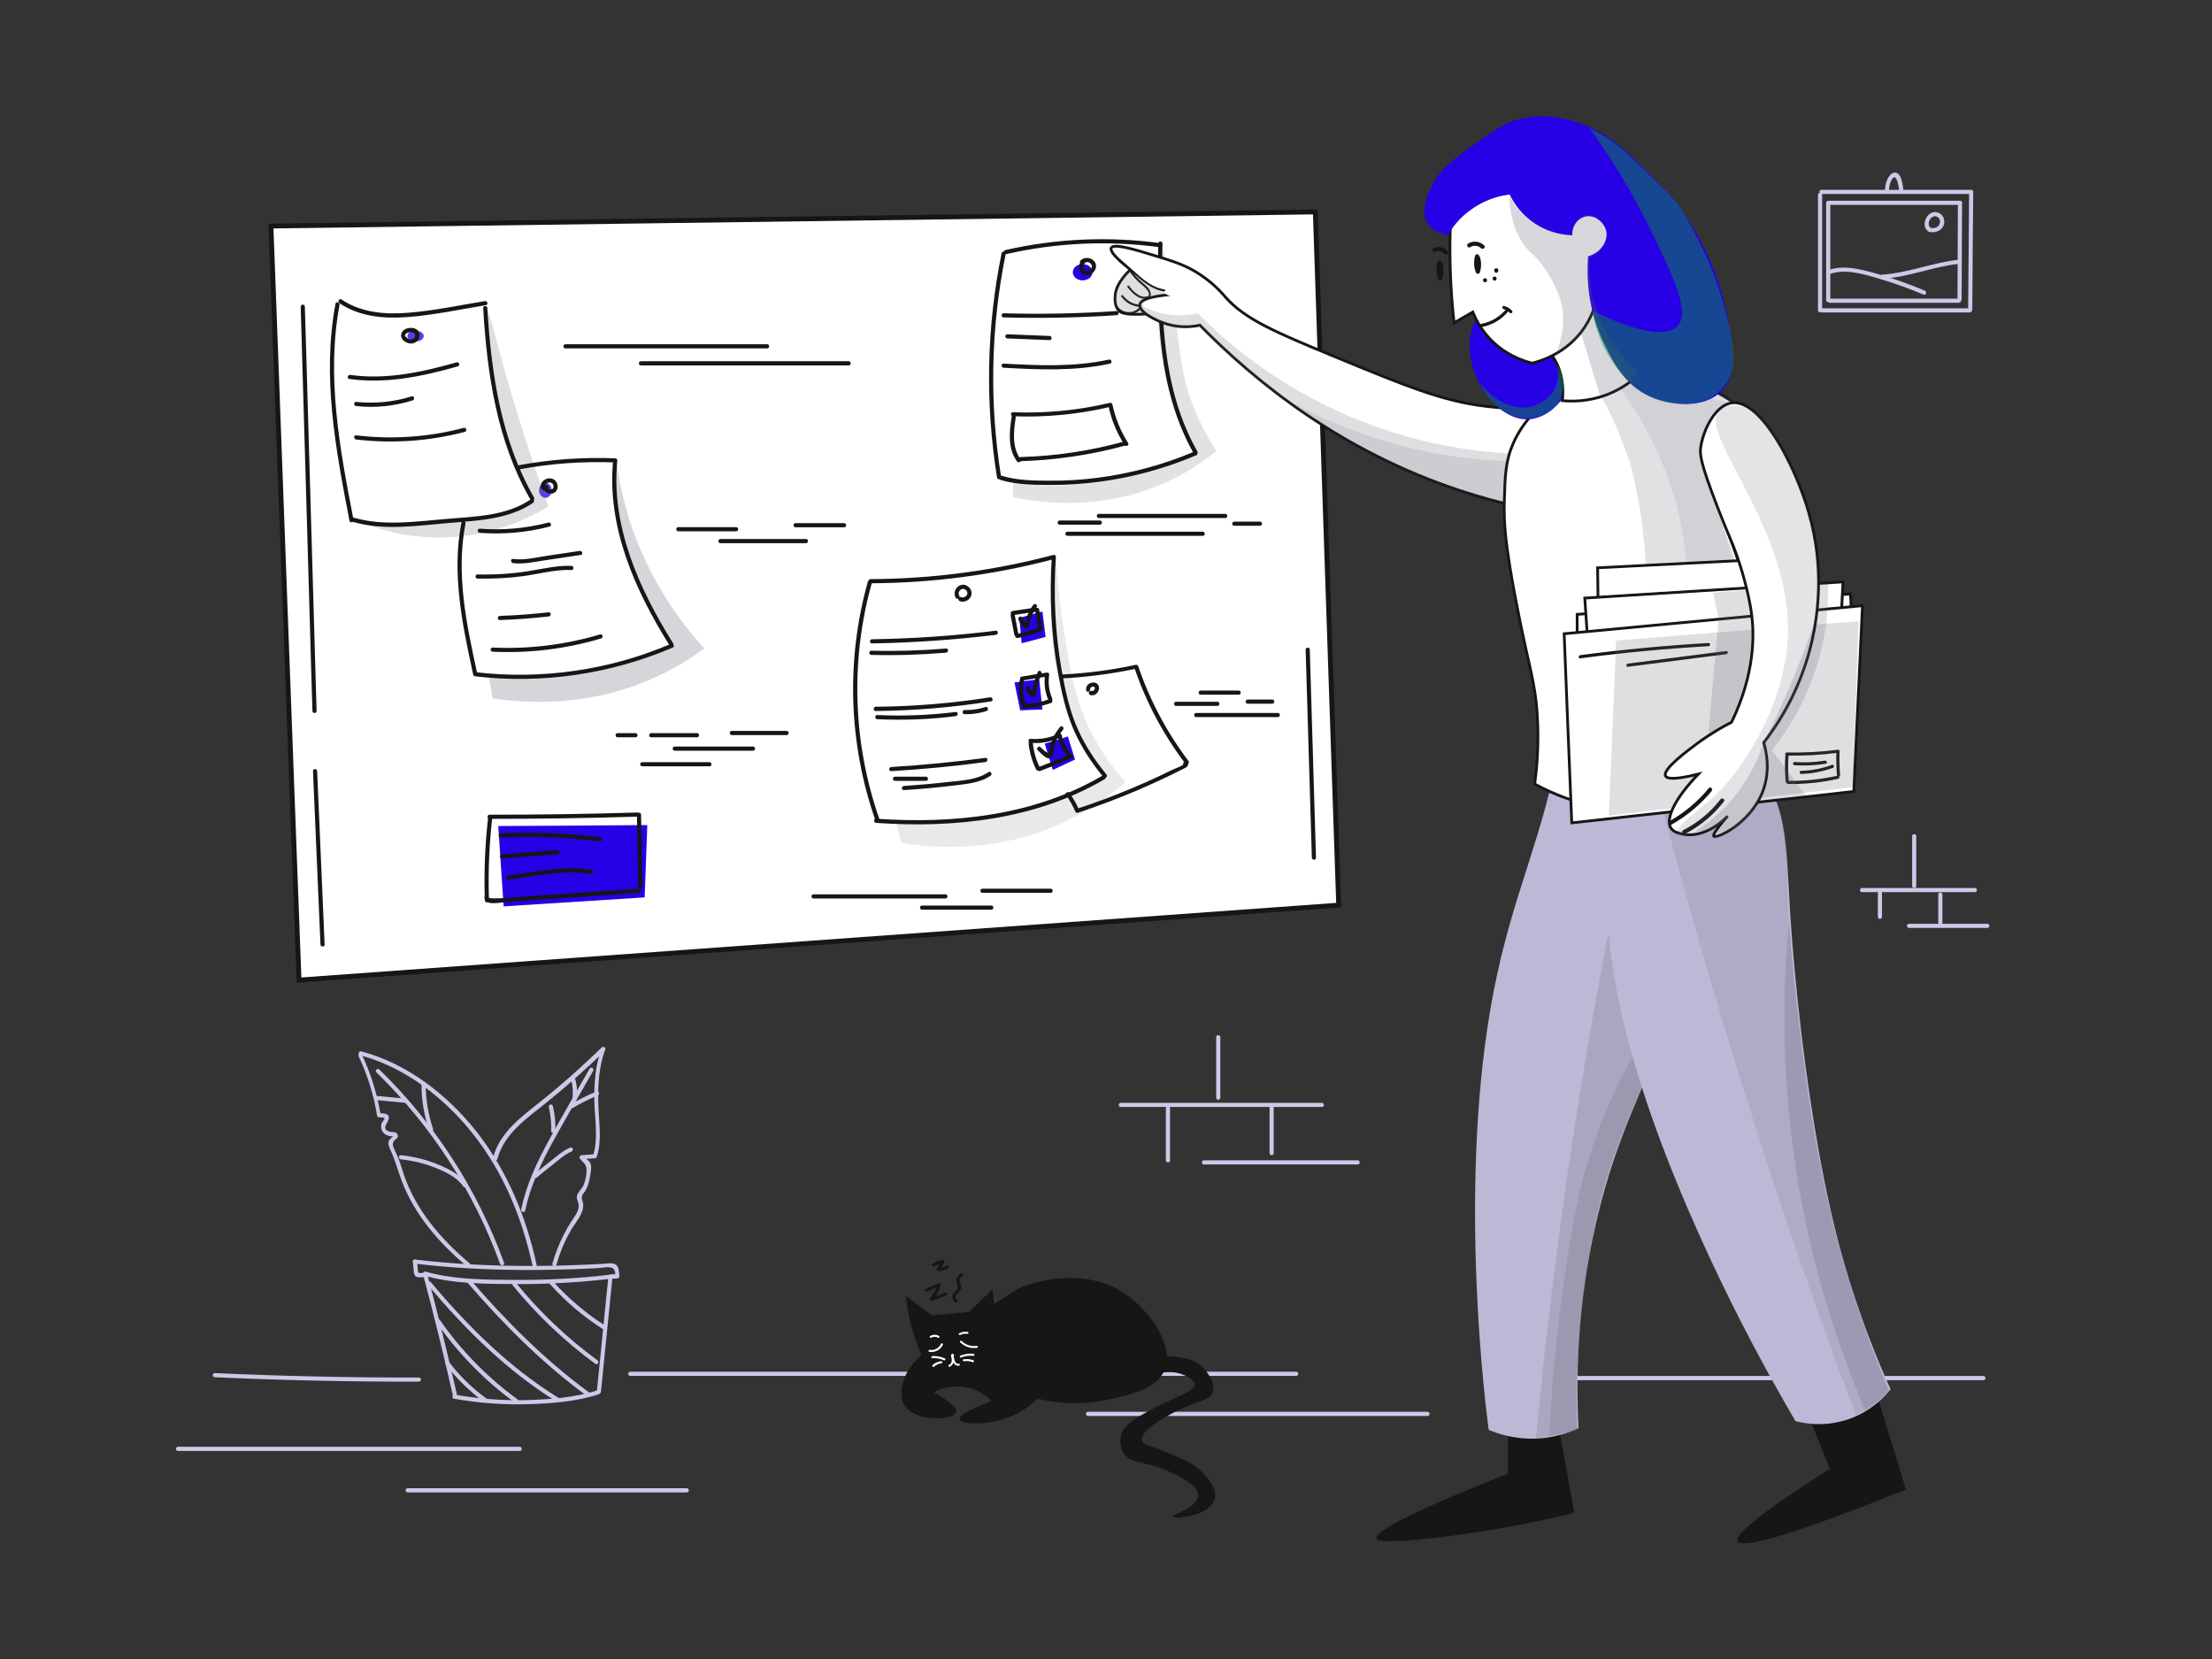 <?xml version="1.0" encoding="utf-8"?>
<!-- Generator: Adobe Illustrator 28.4.1, SVG Export Plug-In . SVG Version: 6.00 Build 0)  -->
<svg version="1.1" id="Layer_1" xmlns="http://www.w3.org/2000/svg" xmlns:xlink="http://www.w3.org/1999/xlink" x="0px" y="0px"
	 viewBox="0 0 1600 1200" style="enable-background:new 0 0 1600 1200;" xml:space="preserve">
<rect x="0" y="0" width="1600" height="1200" fill="#333333" stroke="none"/>
<style type="text/css">
	.st0{fill:#CCC9E8;}
	.st1{fill:#161616;}
	.st2{fill:#FFFFFF;}
	.st3{fill:#FFFFFF;stroke:#161616;stroke-width:3.5;}
	.st4{fill:#2700E5;}
	.st5{fill:#5B3BEC;}
	.st6{opacity:0.21;fill:#5F5D6D;enable-background:new    ;}
	.st7{opacity:0.25;fill:#5F5D6D;enable-background:new    ;}
	.st8{opacity:0.14;fill:#5F5D6D;enable-background:new    ;}
	.st9{opacity:0.18;fill:#5F5D6D;enable-background:new    ;}
	.st10{fill:#BCB9D6;}
	.st11{opacity:0.2;fill:#5F5D6D;enable-background:new    ;}
	.st12{opacity:0.19;fill:#5F5D6D;enable-background:new    ;}
	.st13{opacity:0.15;fill:#5F5D6D;enable-background:new    ;}
	.st14{opacity:0.22;fill:#5F5D6D;enable-background:new    ;}
	.st15{fill:#FFFFFF;stroke:#161616;stroke-width:2;}
	.st16{opacity:0.11;fill:#5F5D6D;enable-background:new    ;}
	.st17{opacity:0.17;fill:#5F5D6D;enable-background:new    ;}
	.st18{opacity:0.24;fill:#5F5D6D;enable-background:new    ;}
	.st19{opacity:0.45;fill:#069B2D;enable-background:new    ;}
	.st20{opacity:0.43;fill:#069B2D;enable-background:new    ;}
</style>
<g id="Page-1">
	<g id="hugo" transform="translate(127, 84)">
		<path id="Shape" class="st0" d="M28.4,912.2c49.2,2.2,98.4,3.3,147.6,3.2c1.9,0,1.9-3,0-3c-49.2,0.1-98.4-1-147.6-3.2
			C26.5,909.1,26.5,912.1,28.4,912.2z M179,837.8c7.7,28.9,14.9,58,21.5,87.2c0.4,1.9,3.3,1.1,2.9-0.8
			c-6.7-29.2-13.8-58.3-21.5-87.2C181.4,835.2,178.5,836,179,837.8z M313,840c-2.8,27.5-5.6,55.1-8.3,82.6c-0.2,1.9,2.8,1.9,3,0
			c2.8-27.5,5.6-55.1,8.3-82.6C316.1,838.1,313.1,838.1,313,840L313,840z"/>
		<path id="Shape_00000031928993424489232430000014476658109761146542_" class="st0" d="M201.3,927.7c17.5,3.1,35.2,4.5,53,4
			c17-0.5,35.6-1.8,51.8-7.2c1.8-0.6,1-3.5-0.8-2.9c-16.1,5.3-34.2,6.6-51,7.1c-17.5,0.5-35-0.9-52.2-3.9
			C200.2,924.4,199.4,927.3,201.3,927.7L201.3,927.7z M180.2,838.8c20.7,5.8,43.2,5.9,64.6,6c23,0.2,46-1.1,68.8-3.7
			c1.9-0.2,1.9-3.2,0-3c-22.2,2.6-44.5,3.8-66.8,3.7c-21.7-0.1-44.7-0.1-65.8-5.9C179.1,835.4,178.3,838.3,180.2,838.8L180.2,838.8z
			"/>
		<path id="Path" class="st0" d="M171.6,828.5c0.2,1.9,0.4,3.9,0.6,5.8c0.1,1.2,0.1,2.7,0.6,3.8c1.2,2.6,5.2,1.7,7.5,1.7
			c1.9,0,1.9-3,0-3h-3.4c-1.5,0-1.5-0.3-1.6-1.8c-0.2-2.2-0.4-4.3-0.6-6.5C174.4,826.6,171.4,826.5,171.6,828.5z"/>
		<path id="Shape_00000140700669835601032870000000120246540131089582_" class="st0" d="M173.6,830.1c25,2.9,50.1,4.3,75.3,4.5
			c12.4,0.1,24.8-0.1,37.3-0.5c6.2-0.2,12.4-0.5,18.6-0.8c2.9-0.1,6.9-1.1,9.8-0.5c3.5,0.6,3.3,3.6,3.7,6.7c0.3-0.6,0.7-1.2,1-1.8
			h-3.9c-1.9-0.4-2.7,2.5-0.8,2.9c2,0.4,3.5,0.4,5.4,0c0.9-0.2,1.2-1.1,1-1.8c-0.5-3.5-0.1-7.9-4.3-8.8c-2.5-0.6-5.6,0.1-8.2,0.2
			c-3.3,0.2-6.5,0.3-9.8,0.5c-14,0.6-28.1,1-42.2,1c-27.8,0-55.5-1.3-83.1-4.6C171.7,826.9,171.7,829.9,173.6,830.1L173.6,830.1z
			 M195.3,902.8c8,10.5,17.4,19.6,28,27.4c1.6,1.1,3.1-1.5,1.5-2.6c-10.2-7.5-19.3-16.3-27-26.4
			C196.7,899.7,194.1,901.2,195.3,902.8L195.3,902.8z M188.6,872.3c15.6,22.5,34.8,42.2,57,58.3c1.6,1.1,3.1-1.5,1.5-2.6
			c-21.7-15.8-40.6-35.2-55.9-57.2C190.1,869.2,187.5,870.7,188.6,872.3z M182.5,845.5c27,32,57,61.9,92.8,84.1
			c1.6,1,3.2-1.6,1.5-2.6c-35.6-22-65.4-51.7-92.2-83.6C183.4,841.9,181.3,844.1,182.5,845.5z M211.2,843.8
			c25.7,29.9,54.2,58.3,86,81.7c1.6,1.1,3.1-1.5,1.5-2.6c-31.6-23.2-59.9-51.6-85.4-81.2C212,840.2,209.9,842.3,211.2,843.8
			L211.2,843.8z M244,845.9c17.4,21.3,37.4,40.3,59.6,56.6c1.6,1.1,3.1-1.5,1.5-2.6c-22-16.1-41.8-35-59-56.1
			C244.9,842.3,242.8,844.4,244,845.9z M270.8,844.8c11.2,12.6,24,23.4,38.2,32.5c1.6,1,3.1-1.6,1.5-2.6c-14-8.9-26.6-19.7-37.6-32
			C271.6,841.2,269.5,843.3,270.8,844.8L270.8,844.8z"/>
		<path id="Path_00000127025352831416762170000005206848471709899648_" class="st0" d="M132.4,680c6.5,13.7,10.9,28.1,13.4,43.1
			c0.1,0.7,0.8,1.1,1.4,1.1c0.6,0,3.8-0.1,4,0.9c0.1,0.4-1.9,2.7-2.1,3.2c-0.6,1.6-0.6,3.5,0,5.1c0.8,1.9,2.3,3.2,4.1,3.9
			c0.6,0.3,1.3,0.4,2,0.5c0.6,0.1,1.2,0.1,1.8,0c0.8-0.1,0.7,0-0.2,0.4c-1,1.5-2.4,1.7-2.8,3.9c-0.3,2.1,0.7,4.1,1.5,5.9
			c3.3,7,5.2,14.4,7.9,21.7c9.3,24.8,27.1,45.3,47.2,62.2c1.5,1.2,3.6-0.9,2.1-2.1c-20.7-17.4-39.1-38.7-47.8-64.8
			c-1.1-3.4-2.1-6.8-3.3-10.1c-1-2.9-2.9-5.9-3.8-8.8c-1-1.6-0.9-3.4,0.4-5.2l1.2-0.9c0.3-0.5,0.9-0.8,1.2-1.4
			c0.4-1.1,0.1-2.1-0.7-2.9c-1.3-1.3-3.3-0.6-5-1.1c-6.5-1.9-1.2-6.3-0.7-9.5c0.7-4.2-4.5-3.7-7.3-3.9c0.5,0.4,1,0.7,1.4,1.1
			c-2.5-15.2-7.1-29.9-13.7-43.8C134.2,676.7,131.6,678.2,132.4,680L132.4,680z"/>
		<path id="Path_00000153663724526017658430000015119328460403917996_" class="st0" d="M133.5,679.3c32.5,8.7,61,30.8,81.7,57
			c22,27.8,35.7,61.2,43.1,95.7c0.4,1.9,3.3,1.1,2.9-0.8c-7.5-35-21.5-68.8-43.8-97c-21-26.5-50-48.9-83-57.7
			C132.4,675.9,131.6,678.8,133.5,679.3z"/>
		<path id="Path_00000060743646970421447130000000304267061387309476_" class="st0" d="M145.3,691.7c39.8,38.7,70.5,86.2,89.4,138.5
			c0.7,1.8,3.6,1,2.9-0.8c-19.1-52.7-50-100.7-90.2-139.8C146.1,688.2,143.9,690.3,145.3,691.7L145.3,691.7z"/>
		<path id="Shape_00000173864433861809787030000016215799949230086018_" class="st0" d="M163,754.6c8.4,0.9,16.6,2.8,24.4,5.9
			c7.6,3,15.9,6.8,20.7,13.7c1.1,1.6,3.7,0.1,2.6-1.5c-4.8-6.9-12.3-10.8-19.9-14c-8.9-3.8-18.2-6.1-27.9-7.1
			C161.1,751.4,161.1,754.4,163,754.6L163,754.6z M177.9,699.8c-0.1,11.5,1.8,22.8,5.5,33.7c0.6,1.8,3.5,1,2.9-0.8
			c-3.6-10.6-5.4-21.6-5.4-32.9C180.9,697.9,177.9,697.9,177.9,699.8L177.9,699.8z M232.8,754.2c4.9-18.3,21.2-29.2,35.1-40.4
			c14.8-11.9,29.1-24.6,42.7-37.8c-0.8-0.5-1.7-1-2.5-1.5c-4.5,12.1-5.4,24.8-5.2,37.6c0.2,12.8,3.1,27.5-1,39.9
			c0.5-0.4,1-0.7,1.4-1.1c-3.2,0.2-6.4,0.5-9.6,0.7c-1,0.1-2,1.3-1.3,2.3c2.3,3.1,5,4.1,4.9,8.7c0,3.2-0.8,6.9-1.9,9.9
			c-1.1,3.1-4,5.2-5,8.1c-0.8,2.6,1.2,4.8,1.2,7.4c0.1,4.3-3,7.9-5.2,11.3c-2.1,3.2-4,6.5-5.7,9.9c-3.4,6.7-6.1,13.6-8.1,20.8
			c-0.5,1.9,2.4,2.7,2.9,0.8c2.5-8.9,6.1-17.5,10.8-25.5c3.2-5.4,9.2-11.7,8.5-18.5c-0.3-2.7-1.7-3.5-0.5-6.6c0.1-0.1,1.9-2.5,2-2.7
			c1.9-3.1,2.8-6.6,3.4-10.1c0.4-2.6,1.2-5.8,0.8-8.4c-0.6-3.7-3.4-4-5.5-6.8c-0.4,0.8-0.9,1.5-1.3,2.3c3.2-0.2,6.4-0.5,9.6-0.7
			c0.7-0.1,1.2-0.4,1.4-1.1c3.8-11.6,1.5-25.1,1.1-37.1c-0.4-13.7,0.1-27.5,5-40.5c0.6-1.5-1.5-2.4-2.5-1.5
			c-14.5,14.1-29.7,27.6-45.6,40.2c-13.6,10.8-28.3,21.8-33,39.4C229.4,755.3,232.3,756.1,232.8,754.2L232.8,754.2z"/>
		<path id="Path_00000179604597805117120940000010332392948612885894_" class="st0" d="M299.5,689c-9.8,17.1-19.8,34-29.2,51.3
			c-8.8,16-16.6,32.6-20.3,50.5c-0.4,1.9,2.5,2.7,2.9,0.8c3.8-18.3,11.9-35.1,20.9-51.4c9.2-16.7,18.9-33.1,28.3-49.7
			C303,688.9,300.4,687.3,299.5,689L299.5,689z"/>
		<path id="Shape_00000086676516342774002340000013676758853322959271_" class="st0" d="M270,716.8c1.3,5.7,1.9,11.4,1.7,17.2
			c-0.1,1.9,2.9,1.9,3,0c0.2-6.1-0.4-12-1.8-18C272.4,714.1,269.6,714.9,270,716.8z M286.3,697.7c1.1,4.3,1.3,8.5,0.8,12.8
			c-0.2,1.9,2.8,1.9,3,0c0.6-4.6,0.3-9.1-0.9-13.6C288.7,695.1,285.8,695.9,286.3,697.7L286.3,697.7z M287,717.6
			c5.9-3.5,12-6.6,18.3-9.2c1.8-0.7,1-3.6-0.8-2.9c-6.6,2.7-12.9,5.9-19.1,9.5C283.8,716,285.3,718.6,287,717.6z M261.2,767.8
			c3.8-3.2,7.6-6.3,11.5-9.3c4.1-3.2,8.6-7.5,13.6-9.5c1.8-0.7,1-3.6-0.8-2.9c-4.5,1.7-8.2,5-12,8c-4.9,3.8-9.7,7.6-14.4,11.6
			C257.6,766.9,259.7,769,261.2,767.8L261.2,767.8z M145.4,711.7c7,0.7,14,1.4,21,2c1.9,0.2,1.9-2.8,0-3c-7-0.7-14-1.4-21-2
			C143.5,708.5,143.5,711.5,145.4,711.7z M328.9,911.2h481.7c1.9,0,1.9-3,0-3H328.9C326.9,908.2,326.9,911.2,328.9,911.2z
			 M752.7,666.2V710c0,1.9,3,1.9,3,0v-43.8C755.7,664.3,752.7,664.3,752.7,666.2z M683.7,716.7h145.5c1.9,0,1.9-3,0-3H683.7
			C681.8,713.7,681.7,716.7,683.7,716.7z"/>
		<path id="Shape_00000096755050945979737620000006936930857058658442_" class="st0" d="M716.3,717.5v37.9c0,1.9,3,1.9,3,0v-37.9
			C719.3,715.5,716.3,715.5,716.3,717.5z M791.3,716.7v33.4c0,1.9,3,1.9,3,0v-33.4C794.3,714.8,791.3,714.8,791.3,716.7z
			 M743.8,758.3h111.3c1.9,0,1.9-3,0-3H743.8C741.9,755.3,741.9,758.3,743.8,758.3z M659.9,940.2h245.7c1.9,0,1.9-3,0-3H659.9
			C658,937.2,658,940.2,659.9,940.2z M998.6,914.3h309.1c1.9,0,1.9-3,0-3H998.6C996.7,911.3,996.7,914.3,998.6,914.3z M1.7,965.5
			H249c1.9,0,1.9-3,0-3H1.7C-0.2,962.5-0.2,965.5,1.7,965.5z M167.9,995.5h201.9c1.9,0,1.9-3,0-3H167.9
			C165.9,992.5,165.9,995.5,167.9,995.5z M1191,140.5V56.9c0-1.9-3-1.9-3,0v83.6C1188,142.4,1191,142.4,1191,140.5z"/>
		<path id="Path_00000052795679884061724890000013871225910272566961_" class="st0" d="M1190.5,56.3h108.3c1.9,0,1.9-3,0-3h-108.3
			C1188.6,53.3,1188.6,56.3,1190.5,56.3z"/>
		<path id="Path_00000143594956350656067920000012606583214461255357_" class="st0" d="M1297.3,55c-0.2,28.3-0.4,56.6-0.7,84.9
			c0,1.9,3,1.9,3,0c0.2-28.3,0.4-56.6,0.7-84.9C1300.3,53.1,1297.3,53.1,1297.3,55z"/>
		<path id="Shape_00000101089479674474023260000018335128303819594648_" class="st0" d="M1191,142h106.8c1.9,0,1.9-3,0-3H1191
			C1189.1,139,1189.1,142,1191,142z M1193.9,62.7v70.4c0,1.9,3,1.9,3,0V62.7C1196.9,60.8,1193.9,60.8,1193.9,62.7z"/>
		<path id="Path_00000052820557855544672920000004672266170902849708_" class="st0" d="M1196.1,64.2h94.7c1.9,0,1.9-3,0-3h-94.7
			C1194.1,61.2,1194.1,64.2,1196.1,64.2z"/>
		<path id="Path_00000010994081519176299020000006491308047497679285_" class="st0" d="M1289.2,63.4l-0.3,69.1c0,1.9,3,1.9,3,0
			l0.3-69.1C1292.2,61.5,1289.2,61.5,1289.2,63.4z"/>
		<path id="Shape_00000029726554689892749050000004607817912624948921_" class="st0" d="M1196.7,135h93.3c1.9,0,1.9-3,0-3h-93.3
			C1194.8,132,1194.8,135,1196.7,135z M1196.1,114.3c11.5-4,23.6-0.4,34.8,2.9c11.4,3.3,22.6,7.3,33.5,11.9c1.8,0.7,2.6-2.2,0.8-2.9
			c-12.1-5.1-24.5-9.4-37.1-12.9c-10.7-2.9-22-5.7-32.8-1.9C1193.5,112,1194.3,114.9,1196.1,114.3z"/>
		<path id="Shape_00000154397042172953550840000004668476720806732202_" class="st0" d="M1234.1,117.7c18.9-1.1,36.6-8.7,55.3-10.8
			c1.9-0.2,1.9-3.2,0-3c-18.7,2.1-36.4,9.6-55.3,10.8C1232.1,114.9,1232.1,117.9,1234.1,117.7z M1269.9,81.1
			c-4.2-2.4-0.4-10.3,4.1-8.4c2.4,1,2.9,3.9,1.6,6c-1.4,2.3-4.3,2.7-6.7,2c-1.9-0.5-2.7,2.4-0.8,2.9c4,1.1,8.5-0.1,10.5-4
			c1.8-3.5,0.4-8.1-3.4-9.7c-7.8-3.3-14.2,9.7-6.8,13.8C1270,84.6,1271.6,82,1269.9,81.1L1269.9,81.1z M1239.3,54.3
			c0.1-1.7,0.2-3.4,0.7-5c0.4-1.3,1.4-4.4,2.9-5c2.7-1,3.7,8.5,3.9,10.3c0.2,1.9,3.2,1.9,3,0c-0.3-3.5-1.1-14.5-6.7-13.7
			c-2.4,0.3-4.1,3-5,5c-1.2,2.6-1.6,5.5-1.7,8.3C1236.3,56.2,1239.3,56.2,1239.3,54.3L1239.3,54.3z M1256.1,520.8v36.1
			c0,1.9,3,1.9,3,0v-36.1C1259.1,518.9,1256.1,518.9,1256.1,520.8z"/>
		<path id="Path_00000013898648319216913370000008179365403440913058_" class="st0" d="M1219.8,561.3h81.7c1.9,0,1.9-3,0-3h-81.7
			C1217.9,558.3,1217.9,561.3,1219.8,561.3z"/>
		<path id="Shape_00000132802556665124735970000018406649568474018462_" class="st0" d="M1231.3,562.2v17c0,1.9,3,1.9,3,0v-17
			C1234.3,560.3,1231.3,560.3,1231.3,562.2z M1275,563.1v20.2c0,1.9,3,1.9,3,0v-20.2C1278,561.1,1275,561.1,1275,563.1z"/>
		<path id="Path_00000054949146707220204970000004990007042107424430_" class="st0" d="M1253.8,587.2h56.7c1.9,0,1.9-3,0-3h-56.7
			C1251.9,584.2,1251.9,587.2,1253.8,587.2z"/>
		<path id="Path_00000118390718782210156920000003547282168060862889_" class="st1" d="M561.9,879.6c31.5-21.3,47.3-32,51.4-33.3
			c10-3.2,42.4-13.5,70.7,3.8c20.3,12.4,39,39.3,31.2,57.3c-5.6,12.8-22.7,16.8-38.2,20.5c-22.9,5.4-42.5,2.4-53.5-0.2
			c-4.3,4.2-11.2,9.8-20.9,13.5c-16.1,6.2-34.7,5.1-35.6,1.4c-0.4-1.9,3.6-5.6,23-13.2c-2.3-2.5-5.7-5.5-10.5-7.6
			c-14.2-6.5-28.4-0.2-31.1,1.1c13.9,8.1,16.9,12.3,16.2,14.6c-1.8,5.8-30.1,7.7-37.7-5.6c-0.8-1.3-3-5.8-1.2-14.3
			C529.3,902,542.3,892.9,561.9,879.6L561.9,879.6z"/>
		<path id="Shape_00000152966680753427177720000013297946969635439259_" class="st1" d="M699.1,901.8c3.2-6.6,17.6-5,23.2-4.4
			c7.2,0.8,13.6,1.5,19.4,6.6c4.4,3.8,10.8,12.1,8.5,18.8c-2.1,6.4-10,5.9-25.3,13.4c-2.6,1.3-27.6,13.6-25.9,21.7
			c0.7,3.3,5.2,3.2,19.5,9.3c12.4,5.2,19.7,8.4,25.8,15.4c3,3.5,9,10.4,7.4,17.4c-3,12.9-29.8,15.1-30.5,13.1
			c-0.6-1.7,18.2-6.4,18.4-15.2c0.2-6.7-10.3-12.1-16.9-15.6c-19.4-10.1-32.5-6.5-37.6-16.2c-2.9-5.5-1.3-11.4-1-12.5
			c1.5-5.4,5.7-10,26.2-20.3c18.7-9.4,27-11.6,26.9-15.8c-0.1-3.9-7.3-7.1-11.7-8.2c-12.4-3.3-21.5,4.5-25.7,0.1
			C698,907.4,698.1,904,699.1,901.8L699.1,901.8z M528.3,853.4l18.9,14.1c9-0.9,17.9-1.7,26.9-2.6c5.6-5.4,11.2-10.9,16.8-16.3
			c0.4,3.4,1.2,11.1,1.5,14.8c3.5,33.3,3.8,36.2,1.7,40c-6.9,12.3-30.2,17.3-43.6,8.7c-6.5-4.2-9-10.5-13.7-22.6
			C531.1,874.9,529.1,862.1,528.3,853.4L528.3,853.4z"/>
		<path id="Shape_00000044864768087325041140000004903552034842118061_" class="st2" d="M553.7,888c-1.5,3.1-4.8,5-8.2,4.4
			c-0.9-0.2-1.3,1.3-0.4,1.4c4.1,0.7,8.2-1.3,9.9-5.1C555.4,887.9,554.2,887.1,553.7,888L553.7,888z M567.6,887
			c3.3,3.2,7.7,4.6,12.2,3.9c1-0.1,0.5-1.6-0.4-1.4c-4,0.6-7.9-0.7-10.8-3.5C567.9,885.3,566.9,886.3,567.6,887L567.6,887z
			 M562.3,896.5c-0.3,0-0.5-0.1-0.8-0.1c0.1-0.1,0.1-0.3,0.2-0.4c0.2,0.2,0.5,0.4,0.7,0.6c0-0.2-0.1-0.3-0.1-0.5
			c-0.3-0.9-1.7-0.5-1.4,0.4c0.5,2.2,1.3,5.6-1.4,6.7c-0.9,0.4-0.5,1.8,0.4,1.4c3.6-1.5,3.2-5.4,2.5-8.6c-0.5,0.1-1,0.3-1.4,0.4
			c0,0.2,0.1,0.3,0.1,0.5c0.1,0.3,0.4,0.6,0.7,0.6c2.6-0.2,0.5-3.8-0.7-1.7C560.6,896.5,561.8,897.3,562.3,896.5L562.3,896.5z"/>
		<path id="Shape_00000048489518108709922170000010619274512228579981_" class="st2" d="M561.3,897.2c0.5,1.7,0.6,3.6,1.7,5.1
			c0.9,1.2,2.3,1.8,3.8,1.5c0.9-0.2,0.5-1.6-0.4-1.4c-2.8,0.6-3.2-3.8-3.7-5.6C562.5,895.9,561.1,896.3,561.3,897.2z M556.5,898.6
			c-2.9-1.3-5.9-1.9-9.1-1.7c-1,0.1-1,1.6,0,1.5c2.9-0.2,5.7,0.3,8.3,1.5C556.6,900.3,557.4,899,556.5,898.6L556.5,898.6z
			 M553.9,900.6c-2.5,0.2-4.7,1.2-6.4,2.9c-0.7,0.7,0.4,1.7,1.1,1.1c1.5-1.4,3.3-2.3,5.4-2.5C554.8,902,554.8,900.5,553.9,900.6z
			 M568.2,897.9c2.9-1.1,5.8-1.5,8.9-1.2c1,0.1,1-1.4,0-1.5c-3.2-0.3-6.3,0.2-9.3,1.3C566.9,896.8,567.2,898.3,568.2,897.9
			L568.2,897.9z M570.2,900.6c2.2-0.3,4.3-0.1,6.4,0.7c0.9,0.3,1.3-1.1,0.4-1.4c-2.2-0.8-4.5-1-6.8-0.7
			C569.2,899.2,569.2,900.8,570.2,900.6z M546.6,883.6c1.5-0.9,3.3-0.9,4.8,0c0.8,0.5,1.6-0.8,0.8-1.3c-2-1.1-4.3-1.1-6.3,0
			C545,882.8,545.8,884.1,546.6,883.6z M567.6,881.6c1.5-0.8,3.2-1,5-0.8c0.9,0.1,1.4-1.3,0.4-1.4c-2.1-0.3-4.2,0-6.1,1
			C565.9,880.7,566.7,882,567.6,881.6L567.6,881.6z"/>
		<path id="Shape_00000044159659451736732670000009028299147047829942_" class="st1" d="M543.7,850.2c3.1-1.3,6.2-2.6,9.2-4
			c-0.6-0.4-1.1-0.8-1.7-1.3c-1.2,3.8-3,7.2-5.4,10.4c-0.6,0.8,0.4,2,1.3,1.7c3.4-1.3,6.8-2.5,10.2-3.8c1.3-0.5,0.8-2.7-0.6-2.2
			c-3.4,1.3-6.8,2.5-10.2,3.8c0.4,0.6,0.8,1.1,1.3,1.7c2.6-3.3,4.4-6.9,5.7-10.9c0.3-1-0.8-1.6-1.7-1.3c-3.1,1.3-6.2,2.6-9.2,4
			C541.2,848.9,542.4,850.8,543.7,850.2L543.7,850.2z M548.7,832c2.1-1.2,4.2-2,6.5-2.5c-0.4-0.6-0.8-1.1-1.3-1.7
			c-0.9,2-2,4-3.3,5.8c-0.5,0.8,0.2,1.6,1,1.7c2.7,0.2,5.2-0.5,7.3-2.1c1.1-0.9,0-2.8-1.1-1.9c-1.8,1.4-3.8,2-6.1,1.8
			c0.3,0.6,0.6,1.1,1,1.7c1.3-1.9,2.4-3.8,3.3-5.8c0.4-0.9-0.3-1.9-1.3-1.7c-2.5,0.5-4.9,1.4-7.1,2.7
			C546.3,830.8,547.4,832.7,548.7,832z M565.2,856.2c-3.3-3.3,2.4-5.2,3-8.1c0.6-3.4-3.4-6.6,1.1-9.2c1.3-0.7,0.1-2.7-1.1-1.9
			c-1.6,0.9-2.9,2.3-3.3,4.2c-0.6,3.2,2.2,5.1-0.2,8c-1.1,1.4-2.4,1.8-2.8,3.7c-0.4,1.9,0.4,3.5,1.7,4.9
			C564.7,858.8,566.3,857.2,565.2,856.2L565.2,856.2z"/>
		<path id="Path_00000099654868104724992450000006840672931345003164_" class="st3" d="M841.3,570.7
			c-250.7,18.1-501.4,36.1-752,54.2C82.5,443.1,75.7,261.3,69,79.5l755.4-10.2C830,236.4,835.6,403.5,841.3,570.7z"/>
		<path id="Shape_00000080180527765430646560000009215676701570679223_" class="st1" d="M282,168h145.9c1.9,0,1.9-3,0-3H282
			C280.1,165,280.1,168,282,168z M336.6,180.3h150.3c1.9,0,1.9-3,0-3H336.6C334.6,177.3,334.6,180.3,336.6,180.3z M99.4,473.7
			c1.8,41.8,3.6,83.7,5.4,125.5c0.1,1.9,3.1,1.9,3,0c-1.8-41.8-3.6-83.7-5.4-125.5C102.3,471.8,99.3,471.8,99.4,473.7z M319.7,449.3
			h13c1.9,0,1.9-3,0-3h-13C317.8,446.3,317.8,449.3,319.7,449.3z M344,449.3h33.2c1.9,0,1.9-3,0-3H344
			C342.1,446.3,342.1,449.3,344,449.3z M402.3,447.7H442c1.9,0,1.9-3,0-3h-39.7C400.4,444.7,400.4,447.7,402.3,447.7z M337.6,470.3
			h48.6c1.9,0,1.9-3,0-3h-48.6C335.6,467.3,335.6,470.3,337.6,470.3z M361,459h56.7c1.9,0,1.9-3,0-3H361
			C359.1,456,359.1,459,361,459z M461.4,565.9h95.5c1.9,0,1.9-3,0-3h-95.5C459.5,562.9,459.5,565.9,461.4,565.9z M539.9,574h50.2
			c1.9,0,1.9-3,0-3h-50.2C538,571,538,574,539.9,574z M583.6,561.8H633c1.9,0,1.9-3,0-3h-49.4C581.7,558.8,581.7,561.8,583.6,561.8z
			 M667.8,290.7h91.5c1.9,0,1.9-3,0-3h-91.5C665.9,287.7,665.9,290.7,667.8,290.7z M639.5,295.5h29.1c1.9,0,1.9-3,0-3h-29.1
			C637.5,292.5,637.5,295.5,639.5,295.5z M645.1,303.6H743c1.9,0,1.9-3,0-3h-97.9C643.2,300.6,643.2,303.6,645.1,303.6z
			 M765.8,296.3h18.6c1.9,0,1.9-3,0-3h-18.6C763.8,293.3,763.8,296.3,765.8,296.3z M741.5,418.5H769c1.9,0,1.9-3,0-3h-27.5
			C739.5,415.5,739.5,418.5,741.5,418.5z M723.7,426.6h29.9c1.9,0,1.9-3,0-3h-29.9C721.7,423.6,721.7,426.6,723.7,426.6z
			 M738.2,434.7h59.1c1.9,0,1.9-3,0-3h-59.1C736.3,431.7,736.3,434.7,738.2,434.7z M775.5,425h17.8c1.9,0,1.9-3,0-3h-17.8
			C773.5,422,773.5,425,775.5,425z M363.6,300.3h41.9c1.9,0,1.9-3,0-3h-41.9C361.7,297.3,361.7,300.3,363.6,300.3z M394.1,308.9H456
			c1.9,0,1.9-3,0-3h-61.9C392.2,305.9,392.1,308.9,394.1,308.9z M448.4,297.4h35.2c1.9,0,1.9-3,0-3h-35.2
			C446.5,294.4,446.5,297.4,448.4,297.4z M90.5,137.8l6.6,227.8c0.6,21.6,1.2,43.1,1.9,64.7c0.1,1.9,3.1,1.9,3,0l-6.6-227.8
			c-0.6-21.6-1.2-43.1-1.9-64.7C93.5,135.9,90.5,135.9,90.5,137.8z M817.4,385.9l4.5,150.5c0.1,1.9,3.1,1.9,3,0l-4.5-150.5
			C820.4,384,817.4,384,817.4,385.9L817.4,385.9z"/>
		<path id="Shape_00000080908800563379059180000008700601595540770705_" class="st4" d="M610.3,362.9c0.6,6.1,1.2,12.3,1.7,18.4
			c5.8-1.5,11.5-3.1,17.3-4.6c-0.8-6.1-1.5-12.3-2.3-18.4C621.4,359.8,615.9,361.4,610.3,362.9z M606.8,409.6
			c6-0.8,11.9-1.5,17.9-2.3c0.8,7.3,1.5,14.6,2.3,21.9c-5.4,0.2-10.8,0.4-16.1,0.6C609.5,423,608.2,416.3,606.8,409.6L606.8,409.6z
			 M628.7,453.9c1.9,6.3,3.8,12.7,5.8,19c5.4-2.5,10.8-5,16.1-7.5c-1.7-5.6-3.5-11.1-5.2-16.7C639.9,450.5,634.3,452.2,628.7,453.9
			L628.7,453.9z"/>
		<path id="Path_00000015355544452347734180000010766757340297994921_" class="st4" d="M233.4,513.5c1.3,19.4,2.6,38.8,3.9,58.1
			c34-2.2,68-4.3,102-6.5c0.6-17.4,1.3-34.9,1.9-52.3C305.3,513.1,269.3,513.3,233.4,513.5L233.4,513.5z"/>
		<ellipse id="Oval" class="st4" cx="656.1" cy="112.9" rx="7.1" ry="5.9"/>
		<ellipse id="Oval_00000059300896319458462370000011017415031986187909_" class="st5" cx="173.6" cy="159.1" rx="5.9" ry="3.9"/>
		<ellipse id="Oval_00000168109229697390725540000002929079333056779956_" class="st5" cx="267.5" cy="270.7" rx="4.6" ry="5.4"/>
		<path id="Path_00000068651435848808719670000017570513889405194405_" class="st6" d="M225.3,141.4c1.8-0.3,5.3,16.4,13.9,46.7
			c11.3,39.9,22.5,72.1,30.6,94.1c-12.3,7.6-39.8,22.1-77.3,22.6c-26.5,0.3-47.4-6.5-59.8-11.7c24.3,2.7,43.9,2,57.6,0.7
			c21.7-2,17.9-4.3,34.3-5.1c6.8-0.3,15.7-0.3,24.8-5.8c3.3-2,5.7-4.2,7.3-5.8c-6.4-13.2-14.6-32.6-21.2-56.9
			C225,180.7,222.7,141.9,225.3,141.4L225.3,141.4z"/>
		<path id="Path_00000142864545611282136100000012553009243052073365_" class="st7" d="M319,249.9c1.6,12.7,4.5,26.9,9.3,42.1
			c13.7,43.2,36.8,74,54.2,93c-10.4,7.7-23.3,15.7-38.8,22.4c-47,20.3-90.9,17.3-114.4,13.7l-2.7-15.9c10,0.3,20.6,0.1,31.7-0.5
			c39.6-2.5,73.6-11.4,100.7-21.3c-8.6-14.6-14.8-27.2-19.1-36.7c-10.4-22.7-18.1-39.8-20.8-62.9C317.4,269.7,318.1,257.8,319,249.9
			L319,249.9z"/>
		<path id="Path_00000165916241692945477790000012945739278223738520_" class="st8" d="M636.9,316.1c1,22.8,3.4,41.7,5.5,55.3
			c4.9,31.2,8.5,52.8,21.3,77.1c8,15.1,17,26.2,23.5,33.4c-11.3,9.7-26.5,20.7-46,29.5c-49,22.3-95,17.8-116.5,14.2
			c-1.1-4.9-2.2-9.8-3.3-14.8c2.7,0.2,6.9,0.4,12,0.5c17,0.4,52.4,1,93-12.6c11.4-3.8,27.4-10.2,45.4-20.8
			c-7.1-9.5-14.1-20.8-20.2-33.9C627.5,392.3,632.3,342.1,636.9,316.1L636.9,316.1z"/>
		<path id="Path_00000036955591445677882880000011992113385825828520_" class="st9" d="M713.5,91.8c2,9.3,4.9,23.5,7.8,41.2
			c5.4,34.2,5,46.6,11.3,66.8c3.3,10.5,9.2,25.4,20.3,42.4c-9.3,7.6-20.9,15.5-35.2,22.1c-46.8,21.7-91.6,15.6-112.2,11.3
			c0.2-4,0.4-8,0.6-11.9c2.6,0.7,6.5,1.6,11.3,2.4c6.3,1,29.6,4.4,73.4-6.6c12.1-3,28.4-7.8,47.1-15.5c-3.6-6.4-8.9-16.4-13.7-29.2
			c-14-37.1-13.9-69.3-13.7-85.9C710.6,119.8,711.2,107.1,713.5,91.8L713.5,91.8z"/>
		<g id="Group" transform="translate(111, 89)">
			<path id="Path_00000093864483878524568050000016024645920360364988_" class="st1" d="M4.7,46.7c-9.9,52.4,0.1,105.4,10.1,157
				c0.4,1.9,3.3,1.1,2.9-0.8C7.8,151.9-2.1,99.4,7.6,47.5C7.9,45.7,5,44.8,4.7,46.7z"/>
			<path id="Shape_00000043425870889247621030000002657257722840645797_" class="st1" d="M7.5,46.3C21.8,55.9,39.1,57.6,56,56.4
				c19.3-1.4,38.4-5.5,57.5-8.7c1.9-0.3,1.1-3.2-0.8-2.9c-18.3,3-36.6,6.9-55.1,8.4C40.7,54.6,23.4,53.3,9,43.6
				C7.4,42.6,5.9,45.2,7.5,46.3L7.5,46.3z M111.5,49.8c2.8,47.8,10,96.6,34.2,138.6c1,1.7,3.6,0.2,2.6-1.5
				c-23.9-41.6-31-89.9-33.8-137.1C114.4,47.9,111.4,47.9,111.5,49.8z"/>
			<path id="Shape_00000018915880711306773060000005202165851774626728_" class="st1" d="M17.3,204.5c22.7,6.6,47.1,2.6,70.2,0.7
				c20.5-1.7,42.5-2.5,60.1-14.5c1.6-1.1,0.1-3.7-1.5-2.6c-17.7,12.1-39.9,12.5-60.5,14.2c-22.2,1.8-45.6,5.5-67.5-0.8
				C16.2,201.1,15.4,204,17.3,204.5L17.3,204.5z M55.7,70.7c-2-0.9,0.2-2.8,1.4-3.1c1.5-0.4,4.4-0.6,5.1,1.1c0.5,1.3-0.3,3-1.5,3.5
				c-1.9,0.9-4-0.2-5.3-1.5c-1.4-1.4-3.5,0.7-2.1,2.1c2.5,2.5,6.6,3.8,9.7,1.5c2.5-1.8,3.4-5.8,1.3-8.2c-2.4-2.7-7.5-2.4-10.2-0.4
				c-2.4,1.8-2.9,6.1,0.2,7.5C56,74.1,57.5,71.5,55.7,70.7L55.7,70.7z"/>
			<path id="Shape_00000120555946352507766610000004529650999960782762_" class="st1" d="M95.8,204.9c-7.2,36.5,0.5,73.4,8.3,109.2
				c0.4,1.9,3.3,1.1,2.9-0.8c-7.7-35.2-15.3-71.6-8.3-107.6C99.1,203.8,96.2,203,95.8,204.9L95.8,204.9z M137.1,166.6
				c23.1-4.4,46.5-6,69.9-5.1l-1.5-1.5c-4.7,48.2,15.9,94.1,40.9,134c1,1.6,3.6,0.1,2.6-1.5c-24.7-39.5-45.2-84.8-40.5-132.5
				c0.1-0.8-0.8-1.5-1.5-1.5c-23.7-0.9-47.4,0.8-70.7,5.2C134.4,164.1,135.2,167,137.1,166.6L137.1,166.6z"/>
			<path id="Shape_00000021800659140198429730000011138985789028954266_" class="st1" d="M105.7,316.2c48.6,5.7,97.9-1.6,142.9-20.8
				c1.8-0.8,0.2-3.3-1.5-2.6c-44.4,19-93.4,26-141.4,20.4C103.8,313,103.8,316,105.7,316.2L105.7,316.2z M155.9,178.9
				c0-0.1,0.3-0.6,0.3-0.8c0.1-0.4,0.4-0.8,0.7-1.1c0.6-0.5,1.3-0.9,2.1-1c1.5-0.2,2.9,0.6,3.3,2.1c0.3,1.2-0.2,2.8-1.6,3
				c-1.3,0.2-2.5-0.7-2.7-2c-0.3-1.9-3.2-1.1-2.9,0.8c0.5,3.5,5,5.2,7.9,3.5c3.2-1.9,3-6.8,0.3-9.1c-3-2.5-8-1.2-9.7,2.2
				c-0.8,1.7-0.8,4,1.1,5c1.5,0.8,3.7,0.1,4.1-1.8C159.1,177.8,156.2,177,155.9,178.9L155.9,178.9z M14.6,101.1
				c26.6,3.7,53-1.8,78.5-9.1c1.9-0.5,1.1-3.4-0.8-2.9c-25,7.1-50.9,12.7-76.9,9.1C13.5,97.9,12.7,100.8,14.6,101.1L14.6,101.1z
				 M19.6,120.7c13.8,1.5,27.6,0.1,40.9-4.1c1.8-0.6,1.1-3.5-0.8-2.9c-13,4.1-26.5,5.4-40.1,4C17.7,117.5,17.7,120.5,19.6,120.7
				L19.6,120.7z M19.6,144.9c26.4,3.1,53,1.2,78.6-5.5c1.9-0.5,1.1-3.4-0.8-2.9c-25.4,6.7-51.7,8.5-77.8,5.4
				C17.7,141.6,17.7,144.6,19.6,144.9z M118.4,298.4c26.5,1.2,53-2,78.4-9.6c1.8-0.5,1.1-3.4-0.8-2.9c-25.2,7.5-51.3,10.7-77.6,9.5
				C116.4,295.3,116.4,298.3,118.4,298.4z M123.5,275.5c11.8-0.4,23.6-1.3,35.4-2.6c1.9-0.2,1.9-3.2,0-3
				c-11.8,1.3-23.5,2.2-35.4,2.6C121.6,272.6,121.6,275.6,123.5,275.5z M133.1,234.3c7.8,1,15.9-1,23.6-2.1
				c8.5-1.3,16.9-2.5,25.4-3.8c1.9-0.3,1.1-3.2-0.8-2.9c-7.8,1.2-15.7,2.4-23.5,3.5c-8.1,1.2-16.5,3.4-24.7,2.3
				C131.2,231,131.2,234,133.1,234.3z M486.5,10.1c-10.9,53.5-12,108.5-3.3,162.4c0.3,1.9,3.2,1.1,2.9-0.8
				c-8.6-53.3-7.4-107.9,3.3-160.8C489.8,9,486.9,8.2,486.5,10.1z"/>
			<path id="Path_00000090269225765403922090000007416044227026737069_" class="st1" d="M489.9,10.8c36.3-8.3,73.8-10,110.8-5
				c1.9,0.3,2.7-2.6,0.8-2.9C564-2.2,526-0.5,489.1,7.9C487.3,8.4,488.1,11.3,489.9,10.8L489.9,10.8z"/>
			<path id="Path_00000181798684291294108360000001649299346776766626_" class="st1" d="M599.8,3.1c-1.1,51.5-0.4,105.9,25.7,152
				c1,1.7,3.5,0.2,2.6-1.5C602.3,108,601.7,54.1,602.8,3.1C602.9,1.2,599.9,1.2,599.8,3.1L599.8,3.1z"/>
			<path id="Shape_00000124882567410815711100000009798306923178157229_" class="st1" d="M485.5,174.1c11.2,3.4,23.2,3.6,34.8,3.7
				c12.5,0.1,25-0.7,37.5-2.4c23.9-3.2,47.2-9.7,69.5-19.1c1.8-0.7,0.2-3.3-1.5-2.6c-22.3,9.4-45.8,15.8-69.8,18.9
				c-11.2,1.4-22.5,2.2-33.8,2.1c-11.9,0-24.4-0.1-35.8-3.6C484.4,170.7,483.7,173.6,485.5,174.1L485.5,174.1z M546.7,14
				c-3.4,1.2-4.9,5.1-3.7,8.4c1.4,3.7,5.7,4.6,8.9,2.4c3.1-2.2,4.1-6.6,1.1-9.4c-2.6-2.4-7.1-2.5-9.5,0.1c-1.3,1.4,0.8,3.5,2.1,2.1
				c3-3.2,8.9,1.3,4.8,4.5c-1.6,1.2-3.9,1.2-4.6-0.9c-0.5-1.6,0-3.8,1.7-4.4C549.3,16.2,548.5,13.3,546.7,14L546.7,14z M488,56.6
				c27.3,0.7,54.5,0.2,81.7-1.6c1.9-0.1,1.9-3.1,0-3c-27.2,1.8-54.5,2.4-81.7,1.6C486,53.6,486,56.6,488,56.6z M490.7,71.8
				c10.2,0.4,20.4,0.8,30.5,1.2c1.9,0.1,1.9-2.9,0-3c-10.2-0.4-20.4-0.8-30.5-1.2C488.7,68.7,488.7,71.7,490.7,71.8z M487.9,93
				c25.7,1.4,51.7,2.6,77-3c1.9-0.4,1.1-3.3-0.8-2.9c-25.1,5.5-50.8,4.3-76.2,2.9C486,89.9,486,92.9,487.9,93z M115.1,418.1
				c-2.3,20-3.1,40.1-2.4,60.2c0.1,1.9,3.1,1.9,3,0c-0.7-20.1,0.1-40.2,2.4-60.2C118.3,416.2,115.3,416.2,115.1,418.1z"/>
			<path id="Path_00000146476274412199011050000006694357615260500380_" class="st1" d="M116.1,419.3c35.6,0,71.3-0.5,106.9-1.6
				c1.9-0.1,1.9-3.1,0-3c-35.6,1.1-71.3,1.6-106.9,1.6C114.2,416.3,114.2,419.3,116.1,419.3z"/>
			<path id="Path_00000181771374431095639340000003047292666083905972_" class="st1" d="M222.7,416.3l0.9,52.1c0,1.9,3,1.9,3,0
				l-0.9-52.1C225.7,414.4,222.6,414.4,222.7,416.3z"/>
			<path id="Shape_00000008853677154823234390000014747292088128444311_" class="st1" d="M112.4,476.1c0.2,6.5,11.5,3.6,15.2,3.4
				c10.6-0.7,21.2-1.4,31.7-2.2c21.5-1.5,43-2.9,64.5-4.4c1.9-0.1,1.9-3.1,0-3c-18.3,1.2-36.5,2.5-54.8,3.7l-26.1,1.8
				c-2.6,0.2-27.5,2.6-27.6,0.7C115.4,474.2,112.4,474.2,112.4,476.1L112.4,476.1z M124.2,432.8c24-1.1,48-0.2,71.8,2.8
				c1.9,0.2,1.9-2.8,0-3c-23.8-3-47.8-3.9-71.8-2.8C122.2,429.9,122.2,432.9,124.2,432.8z M125.1,448c13.4-1,26.9-2.1,40.3-3.1
				c1.9-0.1,1.9-3.1,0-3c-13.4,1-26.9,2.1-40.3,3.1C123.2,445.1,123.2,448.1,125.1,448z M129.6,463.3c19.3-2.5,40.3-7.6,59.7-4.1
				c1.9,0.3,2.7-2.5,0.8-2.9c-19.8-3.6-40.8,1.4-60.5,4C127.8,460.6,127.7,463.6,129.6,463.3z M389.7,247.9
				c-15.9,56.6-13.9,117.2,5.6,172.7c0.6,1.8,3.5,1,2.9-0.8c-19.3-55-21.3-115-5.6-171.1C393.1,246.8,390.2,246,389.7,247.9
				L389.7,247.9z"/>
			<path id="Path_00000106839625350350414530000007857966163316799669_" class="st1" d="M391.7,248.9c44.5-0.2,88.8-6,131.9-17.3
				c1.9-0.5,1.1-3.4-0.8-2.9c-42.8,11.2-86.8,17-131.1,17.2C389.7,245.9,389.7,248.9,391.7,248.9z"/>
			<path id="Path_00000029732413980300554840000013608247484673829790_" class="st1" d="M522.8,229.8c-1.8,27.8-0.6,55.8,4.4,83.3
				c2.5,13.9,5.5,27.8,11,40.8c5.5,12.9,13.1,24.6,22,35.3c1.2,1.5,3.4-0.6,2.1-2.1c-9.1-10.9-16.8-23-22.2-36.2
				c-5.1-12.6-7.9-26.1-10.2-39.4c-4.8-26.9-5.9-54.4-4.2-81.7C525.9,227.9,522.9,227.9,522.8,229.8L522.8,229.8z"/>
			<path id="Shape_00000052806432330189172330000012636997280263115926_" class="st1" d="M395.7,422.2c56.6,4,115.7-2.4,165.3-31.6
				c1.7-1,0.2-3.6-1.5-2.6c-49.3,29-107.8,35.1-163.8,31.2C393.8,419,393.8,422,395.7,422.2z M455.9,257.9c-1.7-2.9,1.7-6.5,4.6-4.2
				c3.1,2.5-0.2,6.5-3.5,5.2c-1.8-0.7-2.6,2.2-0.8,2.9c2.7,1.1,6-0.1,7.6-2.5c1.8-2.7,1-6.1-1.5-8c-5.4-4.3-12.2,2.4-9,8.1
				C454.3,261.1,456.9,259.6,455.9,257.9L455.9,257.9z M392.7,292.4c29.9-0.5,59.8-2.6,89.6-6.2c1.9-0.2,1.9-3.2,0-3
				c-29.7,3.7-59.6,5.7-89.6,6.2C390.8,289.5,390.8,292.5,392.7,292.4z M493,272.3c0.9,4.6,1.8,9.3,2.7,13.9
				c0.4,1.9,3.3,1.1,2.9-0.8c-0.9-4.6-1.8-9.3-2.7-13.9C495.6,269.6,492.7,270.4,493,272.3z"/>
			<path id="Path_00000111908009206456692070000006946191238092715701_" class="st1" d="M495,271.9c5.5-0.8,11-1.6,16.6-2.5
				c1.9-0.3,1.1-3.2-0.8-2.9c-5.5,0.8-11,1.6-16.6,2.5C492.3,269.3,493.1,272.2,495,271.9z"/>
			<path id="Path_00000148638892583507424940000006302500630753652669_" class="st1" d="M510.7,268.5c0.8,4.3,1.5,8.6,2.3,12.8
				c0.3,1.9,3.2,1.1,2.9-0.8c-0.8-4.3-1.5-8.6-2.3-12.8C513.3,265.9,510.4,266.7,510.7,268.5z"/>
			<path id="Shape_00000004526349622558869550000005223841715952460437_" class="st1" d="M498.2,288.5c5.9-1.2,11.5-2.8,17.1-5
				c1.8-0.7,1-3.6-0.8-2.9c-5.6,2.1-11.3,3.8-17.1,5C495.5,286,496.3,288.9,498.2,288.5z M498.7,275.3c1.1,2.5,2.6,4.5,4.8,6.2
				c0.8,0.6,2.3,0.6,2.5-0.7c0.8-5.4,2.7-10.2,5.9-14.7c1.1-1.6-1.5-3.1-2.6-1.5c-3.3,4.6-5.4,9.8-6.2,15.4c0.8-0.2,1.7-0.4,2.5-0.7
				c-1.9-1.5-3.3-3.3-4.3-5.6C500.5,272,497.9,273.5,498.7,275.3L498.7,275.3z M499.8,318.2c-1.6,7.2-0.9,14.2,2,20.9
				c0.8,1.8,3.3,0.2,2.6-1.5c-2.6-5.9-3.1-12.3-1.7-18.6C503.1,317.1,500.2,316.3,499.8,318.2z"/>
			<path id="Path_00000044170991871593306340000016919790007523531195_" class="st1" d="M501.8,319.2c6-1,12-1.9,18-2.9l-1.8-1.8
				c-1,6.4-0.3,12.5,2.2,18.5c0.7,1.8,3.6,1,2.9-0.8c-2.3-5.4-3.1-11.1-2.2-16.9c0.2-1.2-0.6-2-1.8-1.8c-6,0.9-12,1.9-18,2.9
				C499.1,316.6,499.9,319.5,501.8,319.2L501.8,319.2z"/>
			<path id="Shape_00000100377416607766618290000011152615994717792677_" class="st1" d="M503.1,339.2c6.6-0.2,12.9-1.5,19.1-3.7
				c1.8-0.7,1-3.6-0.8-2.9c-5.9,2.2-12,3.4-18.3,3.6C501.2,336.2,501.2,339.2,503.1,339.2L503.1,339.2z M504,325.3
				c0.9,2.6,2.4,4.4,4.8,5.8c1.1,0.6,2.1-0.2,2.3-1.3c0.6-5.3,2-10.4,4.2-15.3c0.8-1.7-1.8-3.3-2.6-1.5c-2.4,5.4-3.9,11-4.6,16.8
				c0.8-0.4,1.5-0.9,2.3-1.3c-1.7-1-2.7-2.2-3.4-4.1C506.3,322.7,503.4,323.5,504,325.3L504,325.3z M506,364.6
				c0.7,6.7,2.5,13,5.5,19c0.8,1.7,3.4,0.2,2.6-1.5c-2.7-5.5-4.4-11.4-5-17.5C508.8,362.7,505.8,362.7,506,364.6z"/>
			<path id="Path_00000065073989041371731570000014523437111800906421_" class="st1" d="M507.4,364.3c7.7,0.7,14.9-0.7,21.8-4.1
				c-0.7-0.3-1.5-0.6-2.2-0.9c1.3,6.1,4,11.4,8.2,16.1c1.3,1.4,3.4-0.7,2.1-2.1c-3.8-4.3-6.2-9.1-7.4-14.7c-0.2-1-1.4-1.3-2.2-0.9
				c-6.4,3.1-13.2,4.3-20.3,3.7C505.5,361.2,505.5,364.2,507.4,364.3z"/>
			<path id="Shape_00000133510207141483491130000008058273589227550391_" class="st1" d="M514.2,384.7c7.8-2.9,15.5-6,23-9.4
				c1.8-0.8,0.2-3.4-1.5-2.6c-7.3,3.3-14.8,6.3-22.3,9.1C511.6,382.5,512.4,385.4,514.2,384.7z M512.6,369.6c2.4,2.1,7.9,9.3,10.7,4
				c1.3-2.4,1-5.7,1.8-8.4c1.2-3.8,3.2-7.3,5.8-10.3c1.2-1.5-0.9-3.6-2.1-2.1c-2.8,3.3-5,6.9-6.3,11.1c-0.6,1.9-1.1,3.9-1.4,5.9
				c-0.4,2.5-1.1,1.9-3,0.7c-1.2-0.8-2.3-2-3.4-3C513.3,366.2,511.2,368.3,512.6,369.6L512.6,369.6z M395.4,341.3
				c28-0.3,55.9-2.6,83.5-7c1.9-0.3,1.1-3.2-0.8-2.9c-27.4,4.3-55,6.6-82.7,6.8C393.5,338.3,393.5,341.3,395.4,341.3z M392.2,300.7
				c18.1,0.5,36.1-0.1,54.1-1.6c1.9-0.2,1.9-3.2,0-3c-18,1.5-36.1,2-54.1,1.6C390.3,297.6,390.3,300.6,392.2,300.7z M396.5,347.2
				c19,0.9,38,0.2,56.8-2.2c1.9-0.2,1.9-3.2,0-3c-18.9,2.3-37.9,3.1-56.8,2.2C394.6,344.1,394.6,347.1,396.5,347.2z M459.7,343.6
				c5.4,0.1,10.7-0.6,15.9-2.3c1.8-0.6,1-3.5-0.8-2.9c-4.9,1.6-9.9,2.3-15.1,2.2C457.8,340.6,457.8,343.6,459.7,343.6L459.7,343.6z
				 M406.7,384.8c22.8-1.4,45.5-3.5,68.1-6.6c1.9-0.3,1.9-3.3,0-3c-22.6,3-45.3,5.2-68.1,6.6C404.7,381.9,404.7,384.9,406.7,384.8z
				 M409.3,391.8h22.5c1.9,0,1.9-3,0-3h-22.5C407.4,388.8,407.4,391.8,409.3,391.8z M415.8,398.5c11.7-0.7,23.4-1.8,35.1-3.2
				c9.4-1.2,19.5-1.7,27.6-7.2c1.6-1.1,0.1-3.7-1.5-2.6c-8.5,5.8-19.9,6.1-29.8,7.2c-10.4,1.2-20.9,2.1-31.3,2.8
				C413.9,395.6,413.8,398.6,415.8,398.5L415.8,398.5z M530,317.7c18.2-0.9,36.3-3.3,54.2-7.1c-0.6-0.3-1.2-0.7-1.8-1
				c8.4,25,20.8,48.3,36.7,69.4c1.1,1.5,3.8,0,2.6-1.5c-15.7-20.8-28-43.9-36.4-68.6c-0.3-0.8-1-1.2-1.8-1
				c-17.6,3.8-35.4,6.1-53.4,7C528,314.8,528,317.8,530,317.7L530,317.7z"/>
			<path id="Shape_00000139295336172639602430000009686910684825905584_" class="st1" d="M533.1,402.1c2.7,3.8,4.9,7.8,6.8,12.1
				c0.2,0.6,1.1,0.9,1.7,0.7c14.7-4.9,29.2-10.3,43.4-16.4c7.2-3.1,14.3-6.3,21.4-9.7c3.4-1.6,6.8-3.3,10.1-5c2-1,4.3-1.6,5-3.8
				c0.2-0.6-0.1-1.4-0.7-1.7c-0.9-0.5-1.4-0.5-2.3,0c-0.6,0.3-0.9,1.1-0.7,1.7c0,0.1,0.1,0.2,0.1,0.3c0.5,1.9,3.4,1.1,2.9-0.8
				c0-0.1-0.1-0.2-0.1-0.3c-0.2,0.6-0.5,1.1-0.7,1.7h-0.7c-0.2-0.6-0.5-1.1-0.7-1.7c-0.6,1.8-6.9,3.7-8.6,4.6
				c-2.8,1.4-5.6,2.7-8.5,4.1c-6.7,3.2-13.5,6.2-20.4,9.1c-13.2,5.6-26.7,10.6-40.3,15.1c0.6,0.2,1.1,0.5,1.7,0.7
				c-1.8-4.3-4.1-8.3-6.8-12.1C534.6,399,532,400.5,533.1,402.1L533.1,402.1z M550.5,325.5c-0.2-1.3,2.2-2.5,3.1-1.6
				c1.2,1.2-0.8,3.4-2.2,2.9c-1.8-0.7-2.6,2.2-0.8,2.9c4.3,1.6,8.5-4.6,5.2-7.9c-1.5-1.5-3.8-1.4-5.6-0.5c-1.9,1-2.9,2.9-2.5,5
				C547.9,328.2,550.8,327.3,550.5,325.5z M107.4,245.5c11.1,0.2,22.3-0.3,33.3-1.8c11.5-1.6,22.9-4.9,34.6-4.4c1.9,0.1,1.9-2.9,0-3
				c-10.7-0.4-21.1,2.3-31.6,3.9c-12,1.9-24.2,2.6-36.4,2.3C105.5,242.5,105.5,245.5,107.4,245.5L107.4,245.5z M109,212.4
				c17,1.3,34-0.2,50.5-4.5c1.9-0.5,1.1-3.4-0.8-2.9c-16.3,4.2-32.9,5.7-49.7,4.4C107.1,209.3,107.1,212.3,109,212.4z M493.8,128.2
				c-1.7,11-3.1,22.9,3.8,32.5c1.1,1.6,3.7,0.1,2.6-1.5c-6.4-8.9-5-20-3.5-30.2C497,127.1,494.1,126.3,493.8,128.2z"/>
			<path id="Path_00000177455982511366467030000004993365708498834356_" class="st1" d="M494.7,128.1c23.8,0.9,47.6-1.4,70.8-6.9
				c-0.6-0.3-1.2-0.7-1.8-1c2.1,10.3,6.1,19.9,11.7,28.7c1,1.6,3.6,0.1,2.6-1.5c-5.5-8.6-9.3-18-11.4-28c-0.2-0.8-1.1-1.2-1.8-1
				c-22.9,5.4-46.4,7.7-70,6.8C492.8,125,492.8,128,494.7,128.1L494.7,128.1z"/>
			<path id="Shape_00000097481797838477281650000005404950273696428431_" class="st1" d="M500.1,160.6c25.8-0.8,51.3-4.6,76.1-11.4
				c1.9-0.5,1.1-3.4-0.8-2.9c-24.6,6.8-49.8,10.6-75.3,11.3C498.1,157.7,498.1,160.7,500.1,160.6L500.1,160.6z M852.7,859.1v33.8
				c-80,31.7-96.3,43-95.1,47.1c0.3,1,2.4,4,44.4-0.9c41.6-4.9,75.3-12,98.7-17.8c-4.1-23.1-8.3-46.2-12.4-69.3
				C876.4,854.4,864.5,856.8,852.7,859.1L852.7,859.1z"/>
		</g>
		<path id="Path_00000107568492823064934160000015122986745670356890_" class="st10" d="M999.6,469.8c-2.3,4.3-3.1,7.8-3.3,8.6
			c-14.3,60.8-33,96.7-45.2,167.2c-23.3,135.8-3.2,290.1-1.3,304.6c6.4,2.8,18.7,7,34.4,6.4c13.8-0.6,24.5-4.7,30.6-7.6
			c-2.3-44.3,0-99,15.3-159.3c18.7-73.9,42.4-98.4,63.7-184.8c15.8-64,34.1-138.5,2.5-160.6C1072.1,427.1,1015.4,439.7,999.6,469.8
			L999.6,469.8z"/>
		<path id="Path_00000074427089011768557350000012174937532719693746_" class="st11" d="M1054.9,501.7c-16,73-30.9,150.8-43.5,233.1
			c-11.9,77.4-20.8,151.5-27.4,221.9c10.1-2.1,20.1-4.2,30.2-6.3c-1.3-31.1,0.1-57.6,2.1-77.9c2.4-25.2,8.5-83.9,33-142.5
			c3.2-7.5,7.3-16.6,14-33.7c11.3-28.3,19.5-52.5,23.2-63.9c17.4-54.4,26.1-117.5,28.8-138.3C1095.1,496.5,1075,499.1,1054.9,501.7
			L1054.9,501.7z"/>
		<path id="Path_00000060738589243814468970000016337969253327254411_" class="st12" d="M1087.9,628.8
			c-39.2,51.1-57.5,97.4-66.7,128.5c-8.4,28.3-12.1,53.3-16.9,85.7c-6.8,46-9.4,84.8-10.5,112.4c6.6-1.6,13.1-3.3,19.7-4.9
			c-1.1-38.7,1.6-71.8,4.9-97.6c4-30.6,8.6-66.1,24.6-108.8c5.8-15.5,8.6-19.9,21.8-53.4C1075,664.5,1082.8,643,1087.9,628.8
			L1087.9,628.8z"/>
		<path id="Path_00000096024874598521840980000003994879970199824806_" class="st1" d="M1179.7,936.6c5.6,13.9,11.3,27.8,16.9,41.8
			c-47,29.9-69.2,47.3-66.7,52.4c3.1,6.3,43.7-6.2,121.8-37.3c-8.3-27-16.6-53.9-24.9-80.9L1179.7,936.6z"/>
		<path id="Path_00000107578763204568239620000009080120734961962892_" class="st10" d="M1141.1,471c24.5,22.4,23.7,53.8,26.8,105.8
			c0,0,7.6,127.9,33.1,230.7c6.4,25.7,18,65.6,39.5,113.4c-3.6,4.6-13.4,15.8-30.6,21.7c-17.6,6-32.6,2.8-38.2,1.3
			c-30.6-52.2-52.3-96.7-66.3-127.5c-64.9-142.2-70.1-217.1-70.1-256.2c0-40.2,0.7-88.4,30.6-104.5
			C1088.4,443.6,1121.4,453,1141.1,471z"/>
		<path id="Path_00000078767574479986031550000010606294852061143183_" class="st13" d="M1071.7,486.3
			c11.1,42.7,23.1,86.1,35.9,130.1c33.4,114.2,69.7,222.1,107.8,323.3c3.7-1.9,8.2-4.5,12.8-8c4.7-3.6,8.4-7.2,11.2-10.4
			c-5.2-12.1-12.4-29.6-20-51.1c-11.5-32.9-30.2-93.4-39.9-174c-9.3-77.4-14-116.1-13.6-140.5c0.3-20.1,2.1-61-23.9-83
			c-5.4-4.5-10.7-7.2-14.4-8.8C1108.9,471.4,1090.3,478.9,1071.7,486.3L1071.7,486.3z"/>
		<path id="Path_00000182493139055459799280000009040836389815657876_" class="st14" d="M1167.1,581.7
			c-4.6,46.5-6.1,108.8,5.1,180.8c11.3,72.4,31.8,131.5,50.3,174.5c5.7-4.7,11.4-9.4,17.1-14.2c-6.8-16.1-15.7-38.5-24.6-65.9
			c-17.1-52.7-24.5-93.8-30.9-130.7C1177.6,688.4,1170.8,639.5,1167.1,581.7L1167.1,581.7z"/>
		<path id="Path_00000106860062373688100440000002393472106010296757_" class="st15" d="M698.9,105.7c-4,2-9.5,5.5-13.8,11.5
			c-2.3,3.1-5.1,7.2-5.5,13c-0.1,2.3-0.4,7.3,2.8,10.6c0.9,1,3.3,2.9,15.1,2.5c10.5-0.4,15.8-0.6,18.5-3.4c5.2-5.4,3.3-15.6,0-21.7
			C710.8,108.5,700.6,106.1,698.9,105.7z"/>
		<path id="Path_00000165224789424578492550000002802393395781203127_" class="st15" d="M759.3,130.8c14.1,16.1,36.7,25.7,78.2,42.8
			C889.8,195.2,916,206,947,209.8c33.5,4.1,51.4-0.2,57.6,10.7c8.1,14.1-10.9,40.5-30.5,62.6c-14.6-3.2-29.7-7.2-45.3-12.4
			c-85.5-28.3-147.3-78.1-187.9-119.5c-5.1,1.1-13.8,2.2-23.7-0.8c-8.5-2.5-20.5-8.9-19.8-14c0.9-6.2,22.6-7.3,23.9-7.4
			c-6.6-2.7-16.1-7.3-26.4-14.8c-3-2.2-20.2-14.9-18.1-18.9c1.8-3.5,17.4,1.3,32.1,5.8c13.4,4.1,22.7,7,32.9,14
			C751.6,121.7,757.3,128.5,759.3,130.8z"/>
		<path id="Path_00000114050077133032742700000003984756399150367621_" class="st2" d="M690.1,106.8c2.4,2.7,2.9,6.3,5,9.1
			c1.8,2.5,4.4,4.3,7.1,5.8c8.1,4.5,16.7,8.2,25,12.3c1.4,0.7,3.2-1.2,1.8-2.4c-4.3-3.7-8.9-7-13.7-10c-1.6-1-3.2,1.6-1.5,2.6
			c4.6,2.9,9,6,13.1,9.5l1.8-2.4c-7.9-3.8-15.8-7.5-23.6-11.6c-3.7-1.9-7-4.1-8.9-7.9c-1.3-2.6-2-5.1-4-7.3
			C690.9,103.3,688.8,105.4,690.1,106.8L690.1,106.8z"/>
		<path id="Path_00000103986198200741755180000008699511988371219589_" class="st2" d="M697.9,117.3c4.6,2,9,4.6,13,7.7
			c1.5,1.2,3.6-0.9,2.1-2.1c-4.2-3.3-8.7-6-13.6-8.2C697.6,113.9,696.1,116.5,697.9,117.3z"/>
		<path id="Path_00000102519933171973973400000016653878930583770534_" class="st2" d="M686.1,105c3.8,6.1,8.8,11.1,14.7,15.1
			c1.6,1.1,3.1-1.5,1.5-2.6c-5.5-3.7-10.1-8.4-13.6-14.1C687.7,101.9,685.1,103.4,686.1,105z"/>
		<path id="Path_00000092420111682801192920000005065147807053826184_" class="st1" d="M690.6,113.2c2,2.7,4.2,5.2,6.7,7.4
			c1.8,1.6,9.7,7.3,5.6,10.2c-0.8,0.5,0,1.8,0.8,1.3c2.8-1.9,1.7-5.3,0-7.6c-1.3-1.7-3.1-3-4.8-4.5c-2.6-2.3-4.9-4.8-7-7.5
			C691.3,111.6,690,112.4,690.6,113.2L690.6,113.2z"/>
		<path id="Shape_00000092457819440393299690000014320856555921356693_" class="st1" d="M688.5,123.6c3,4.1,8.7,9.9,14.3,8.2
			c0.9-0.3,0.5-1.7-0.4-1.4c-4.8,1.5-10.1-4-12.6-7.5C689.2,122.1,687.9,122.8,688.5,123.6L688.5,123.6z M684.1,130.6
			c3.3,4.5,8.1,7.1,13.7,7.4c1,0.1,1-1.4,0-1.5c-5-0.3-9.4-2.7-12.4-6.7C684.8,129,683.5,129.8,684.1,130.6L684.1,130.6z
			 M680.9,139.6c4.7,4.9,12.5,5,17.2,0c0.7-0.7-0.4-1.8-1.1-1.1c-4.1,4.4-10.9,4.3-15,0C681.3,137.8,680.2,138.9,680.9,139.6z
			 M681.9,104.8c11.1,7.3,19.1,19.6,33,22c0.9,0.2,1.4-1.3,0.4-1.4c-13.7-2.3-21.7-14.6-32.6-21.8
			C681.8,102.9,681.1,104.2,681.9,104.8L681.9,104.8z"/>
		<path id="Path_00000028293752279857279280000006790281814104949137_" class="st11" d="M680.7,137.5c-3.6-4.9-0.6-15.4,8.1-25.3
			c9.8,5.7,19.5,11.5,29.3,17.2c-1.8,0-17.6,0.2-18.7,5.1c-0.2,0.8,0,2,1.5,3.7c5,2.4,13.4,5.6,24.2,5.9c5.6,0.1,10.5-0.6,14.3-1.5
			c20.4,20.6,56.3,51.7,109.1,74.3c46.4,19.8,88,25.5,115.5,27.1c-0.9,11.8-1.8,23.5-2.7,35.3c-45.3-12-106.7-34.8-167.7-80.6
			c-20.8-15.6-38.6-31.7-53.8-47.2c-14,2.3-22.7-0.1-28.2-2.9c-4.7-2.4-7.7-5.4-13.9-5.9c-4.1-0.3-7.6,0.7-12.1-1.5
			C685.1,141,682.2,139.5,680.7,137.5L680.7,137.5z"/>
		<path id="Path_00000086686401577481657360000000306905236047432585_" class="st8" d="M809.5,208.1c14,7.5,30.2,15.1,48.7,21.6
			c40.3,14.3,76.8,18.8,104.7,19.8c-0.4,10.2-0.7,20.5-1.1,30.7c-29-6.8-65.4-18.7-104-40.3C839.3,229.6,823.3,218.7,809.5,208.1
			L809.5,208.1z"/>
		<path id="Path_00000049212994463912079090000010360937151107691655_" class="st15" d="M967.6,236.6c-5.7,12.9-6,23.6-6.5,42.8
			c-0.4,14.5,0.6,30.1,8.4,71.1c9.5,49.6,14,57.6,15.5,83.9c1.2,20.6-0.4,37.5-1.9,48.7c12.6,6.9,33.7,16.3,61.3,18.4
			c48.8,3.7,84.9-17.8,97.3-26c1.5-31.4,3-62.9,4.6-94.3c-5.5-26.8-12-47.8-16.7-61.6c-14.8-43.5-28.6-64.1-19.8-85.9
			c4.9-12.1,14.6-19.5,21.3-23.6c-4.7-3.6-54-40.1-107.8-21.2C1017.7,190.8,982.3,203.3,967.6,236.6L967.6,236.6z"/>
		<path id="Path_00000010268949583270857510000016856174211912826522_" class="st12" d="M1023.1,188.8c15,24,23.4,45.2,28.2,60
			c0,0,23.5,71.4,6.3,167.2c-3.7,20.4-10.3,49.4-23.3,82.6c5,1.1,11,2,17.8,2.3c0,0,10.5,0.5,22.3-1c14.4-1.9,39.1-9.6,68.2-24.4
			l1.5-100.4c-7.4-28.3-14.9-51-20.5-66.9c-13.5-37.9-23-55.7-15.2-74.5c5.1-12.3,15.5-19.9,23.6-24.3c-10.6-7-30.2-17.9-57-22.1
			C1052.9,183.9,1034.7,186.3,1023.1,188.8L1023.1,188.8z"/>
		<path id="Path_00000033347811701618330890000016460919954922693801_" class="st16" d="M1036.8,186.5
			c16.1,19.8,34.9,48.7,46.5,86.8c32.9,108.8-21.2,204.2-33.7,225.1c10.5-0.1,22.8-1,36.2-3.6c23.9-4.6,43-12.8,56.7-20.1
			c0.5-31.2,1-62.4,1.5-93.5c-8.5-28.9-16.5-56.3-27.4-93.5c-7.4-25.5-13.2-46.4-2.3-63.1c5.3-8.1,12.7-12.6,18.3-15.2
			C1100.7,201.7,1068.7,194.1,1036.8,186.5z"/>
		<path id="Path_00000023255750025231480540000004285898369883042184_" class="st15" d="M1029.4,390.8c-0.3-21.4-0.5-42.7-0.8-64.1
			c51.3-2.6,102.6-5.2,154-7.8c1.8,19.8,3.6,39.6,5.5,59.4C1135.2,382.5,1082.3,386.6,1029.4,390.8z"/>
		<path id="Path_00000146464859779565797380000001827999824500049075_" class="st15" d="M1013.8,383.8v-23.4
			c65.9-4.9,131.8-9.9,197.7-14.8c0.5,9.6,1,19.3,1.6,28.9C1146.7,377.5,1080.2,380.7,1013.8,383.8z"/>
		<path id="Path_00000037659634834218591760000017030557630346232490_" class="st15" d="M1019.3,348.6c0.8,11.5,1.6,22.9,2.3,34.4
			c61-4.9,121.9-9.9,182.9-14.8c0.5-10.4,1-20.8,1.6-31.3C1143.8,340.8,1081.5,344.7,1019.3,348.6L1019.3,348.6z"/>
		<path id="Path_00000142151353468104315520000011792504122942445740_" class="st15" d="M1004.4,374.4c1.8,45.6,3.6,91.2,5.5,136.8
			c68-7.6,136-15.1,204-22.7l6.3-134.4C1148.2,360.9,1076.3,367.6,1004.4,374.4L1004.4,374.4z"/>
		<path id="Shape_00000062882755502778905790000003806005433813089440_" class="st1" d="M1016,392.2c30.9-4.1,61.8-7,92.9-8.8
			c1.4-0.1,1.4-2.3,0-2.3c-31.1,1.8-62.1,4.7-92.9,8.8C1014.6,390.1,1014.6,392.4,1016,392.2z M1050.5,398.3
			c23.7-3,47.4-6.1,71.2-9.1c1.4-0.2,1.4-2.4,0-2.3c-23.7,3-47.4,6.1-71.2,9.1C1049.1,396.3,1049.1,398.5,1050.5,398.3z
			 M1164.4,462.3c-0.4,6.3-0.4,12.7,0.2,19c0.1,1.4,2.4,1.4,2.3,0c-0.6-6.3-0.7-12.7-0.2-19C1166.8,460.9,1164.5,460.9,1164.4,462.3
			z"/>
		<path id="Path_00000072993211008617732280000011492681795886399371_" class="st1" d="M1165.4,462.5c12.4,0.3,24.7-0.4,37-2
			l-1.1-1.1c-0.2,5.8,0,11.5,0.4,17.2c0.1,1.4,2.4,1.4,2.3,0c-0.5-5.7-0.6-11.5-0.4-17.2c0-0.6-0.5-1.2-1.1-1.1
			c-12.3,1.6-24.6,2.2-37,2C1163.9,460.2,1163.9,462.4,1165.4,462.5L1165.4,462.5z"/>
		<path id="Shape_00000072984518352918110250000011562399507498218643_" class="st1" d="M1166.3,483.1c12.3,0.2,24.4-1.1,36.4-3.8
			c1.4-0.3,0.8-2.5-0.6-2.2c-11.8,2.6-23.7,3.9-35.8,3.7C1164.9,480.8,1164.9,483,1166.3,483.1L1166.3,483.1z M1171,469.5
			c7.6,0.5,15.1,0.1,22.7-1.1c1.4-0.2,0.8-2.4-0.6-2.2c-7.3,1.2-14.7,1.5-22.1,1C1169.6,467.1,1169.6,469.4,1171,469.5L1171,469.5z
			 M1175.8,475.8c7.9-0.2,15.5-1.7,23-4.4c1.3-0.5,0.8-2.7-0.6-2.2c-7.2,2.7-14.7,4.1-22.4,4.4
			C1174.4,473.5,1174.3,475.8,1175.8,475.8z"/>
		<path id="Path_00000068669611419342670060000010063211520590695056_" class="st11" d="M1036.7,506c1.8-42.2,3.6-84.4,5.3-126.7
			c58.4-4.7,116.9-9.3,175.3-14c-1.3,40-2.7,80-4,120C1154.4,492.2,1095.6,499.1,1036.7,506z"/>
		<path id="Path_00000158738722632438389120000017055328283194048901_" class="st11" d="M1195.3,338c0.3,11.6-0.3,25.4-3.3,40.7
			c-7.4,37.6-25.2,64.7-37.3,80c8.2,10.9,16.4,21.8,24.7,32.7l-75.3,8.7c4-45.8,8-91.6,12-137.3c-1.3-6-2.7-12-4-18
			C1139.8,342.4,1167.6,340.2,1195.3,338L1195.3,338z"/>
		<path id="Path_00000163781450205632250270000005408494304374615481_" class="st15" d="M1125.7,207.4c20.9-2.8,45.8,45.2,55.7,79.7
			c11.4,39.7,6.4,74,2.3,92.1c-8,35.5-24.6,60.5-35,74c1.6,5.3,5.3,19.7-0.8,35.5c-9,23.1-33.4,34.2-35.3,32.1
			c-0.6-0.7,0.6-3.6,10.1-14.5c-2,2.1-16.4,16.4-32.6,13c-2.8-0.6-6.3-1.3-8.3-4.1c-4.7-6.8,3.1-22.2,19.7-39.3
			c-18.1,4.5-22.9,3.3-23.8,1.3c-2.3-4.8,16.2-18.4,22.9-23.4c9.9-7.3,18.8-12.3,24.9-15.4c17.1-35.5,16.2-63.2,14.7-76.2
			c-2.2-19.2-9.4-40.1-10.8-44.1c-4-11.5-5.9-14.1-13.9-34.8c-12.9-33.2-12.9-38.9-12.4-43.3C1104.9,226.8,1113.8,209,1125.7,207.4
			L1125.7,207.4z"/>
		<path id="Shape_00000097476563369501928660000003287000561858041741_" class="st1" d="M1082.2,512.4c11.1-6.3,20.8-14.4,28.9-24.2
			c1.2-1.5-0.9-3.6-2.1-2.1c-7.9,9.6-17.4,17.6-28.3,23.8C1079,510.7,1080.5,513.3,1082.2,512.4L1082.2,512.4z M1092,519.1
			c11-5.7,20.4-13.6,28-23.4c1.2-1.5-1.4-3-2.6-1.5c-7.2,9.4-16.4,16.9-26.9,22.3C1088.8,517.4,1090.3,520,1092,519.1z"/>
		<path id="Path_00000085211994916950956970000010013427294671486634_" class="st17" d="M1117.3,212.2
			c-19.9,17.3,61.3,93.2,47.4,179.4c-9.5,59.1-48.9,97.7-48.9,97.7c-11,11-31.7,24.5-29.2,29.2c1.8,3.4,14.3,0.3,18.8-1.1
			c8.5-2.6,14.4-7,17.7-9.9c-5,5.6-10.7,12.5-9.5,13.9c1.7,1.8,15.9-5.6,24.8-16c15.4-18,13.2-43,11.7-53.2
			c3.6-4.7,8.3-11.3,13.1-19.7c4.4-7.5,17.1-30.9,22.6-62.7c9.7-56.3-10.2-100.7-18.2-118.1c-7.2-15.5-19.4-41.2-37.9-42.3
			C1127.3,209.1,1121.2,208.8,1117.3,212.2L1117.3,212.2z"/>
		<path id="Path_00000053512948444935226010000017651753445853339802_" class="st14" d="M1184.7,368.2
			c-5.4,15.7-11.8,32.2-19.4,49.5c-5.4,12.3-10.9,23.8-16.5,34.7c-2.8,9-8.1,22.5-18.6,36.4c-11,14.6-23.1,23.5-31.2,28.6
			c2.3,0.1,5.1-0.1,8.2-0.9c7.8-1.8,13-6.1,15.6-8.7c-3,3.8-6.1,7.5-9.1,11.3c2.4-0.4,6.2-1.1,10.4-3c22-9.9,26.6-36.8,26.9-38.6
			c0.8-4.9,1.3-13.3-1.7-23.7c7.2-8.5,16.3-21.2,23.6-38.3C1181,396.7,1183.7,379.8,1184.7,368.2z"/>
		<path id="Path_00000181072883051452191400000012219703650382572185_" class="st4" d="M944.6,141.6c-16.1,18.4-5,44.1-3.5,47.6
			c5.6,13,20.1,31.5,38.5,30c13.4-1.2,21.9-12.5,24-15.5c14.8-21.3,9.9-62-15.1-72.5C974.7,125.4,955.7,128.8,944.6,141.6z"/>
		<path id="Path_00000141418788283405380710000016341124525636743822_" class="st15" d="M985.2,158c0.7,7.9,9,9.6,14.6,22.6
			c4,9.4,4,18.6,3.3,25.2c6.5,0.6,18.5,0.9,32.1-4.3c10.7-4.1,18.2-10,22.7-14.1c-2.1-4.7-5.2-11.6-8.9-19.8
			c-16-34.9-18.6-37.9-22.5-39.4C1010.9,122.3,983.9,143.3,985.2,158L985.2,158z"/>
		<path id="Path_00000176044758868085834790000009174962248159592351_" class="st15" d="M927.6,54.7c-3.4,4.8-5.5,10.7-5.8,36
			c-0.2,21.6,1,41.3,3,58.8l13.5-7.8c2,4.9,5.4,11.6,11.2,18.1c11.5,12.9,25.5,17.3,31.7,18.9c6.5-1.6,22.7-6.6,35-21.9
			c8.1-10.2,10.7-20.3,11.3-22.6c3.7-15.1,0.1-27.6-1.8-32.8c2.4-1.1,6.1-3.2,8.9-7c5.9-8,7.5-22.3,0.2-27.1
			c-5.4-3.6-15-1.5-22.2,5.9c-1.6-3.7-4.1-8.8-8.1-14.1c-1-1.3-8.5-11.1-17.7-16.2C969.1,32.7,939.8,37.5,927.6,54.7L927.6,54.7z"/>
		<path id="Path_00000135689169143504474360000017295964791504398501_" class="st4" d="M920.3,86.1c-4-0.7-11.4-2.8-14.9-8.9
			c-6-10.3,2.8-26,5-29.9c1.8-3.3,6.6-11.2,27-25.5c15.5-10.9,23.3-16.3,31.7-18.9c29.8-8.9,57.1,6.5,62.2,9.4
			c10.7,6.1,17.5,12.7,22.9,17.9c8.3,8,17.6,17.2,28,27.8c26.7,34.6,36.1,66.2,39.9,85.1c4.3,21.4,8.7,43.2-4.1,56
			c-12.8,12.8-36.2,10.2-50.5,4.1c-19.9-8.5-28.4-26.5-35-40.4c-11.2-23.8-11.9-46.6-10.8-61.4c10-2.9,15.1-12.3,12.8-19.4
			c-1.8-5.6-8.5-11.2-15.4-9.2c-5.3,1.5-9.1,7-8.8,13.4c-4.8-0.1-17.6-1.2-29.8-10.4c-8.9-6.7-13.4-14.7-15.5-19.1
			c-5.5,0.7-16.5,2.7-27.6,10.7C928.1,73.8,922.9,81.5,920.3,86.1L920.3,86.1z"/>
		<path id="Path_00000108286836236593809050000000164249416164967339_" class="st18" d="M986.5,105.2c12,14.5,15.8,29.8,15.8,29.8
			c3.9,17.2-1.7,31.8-4.2,37.7c6.3-4.8,12.7-9.6,19-14.4c4.4,14.6,8.7,29.1,13.1,43.7c3.3-0.3,10.1-1.5,16.9-6.3
			c5.2-3.7,8.3-8,10-10.7c-8.1-7.5-23.6-24.1-30.7-50.2c-3.4-12.6-3.9-23.8-3.5-32.2c9.1-3.7,13.8-12.6,11.9-20
			c-1.4-5.4-6.9-11.9-14-10.9c-5.9,0.9-10.8,6.7-10.7,13.8c-4.5,0-15.1-0.5-26.2-7.2c-11.5-6.9-17-16.5-19.1-20.6
			c0.5,19.2,6.4,30.3,11.7,36.9C980,99.1,981.6,99.3,986.5,105.2L986.5,105.2z"/>
		<path id="Shape_00000129201846685250028410000006555555131881693345_" class="st1" d="M940,101c-1.1,4-1,8.1,0.5,12
			c0.5,1.4,2.4,1.5,2.9,0c1.2-3.6,1.2-7.4,0.1-11c-0.6-1.8-3.5-1.1-2.9,0.8c1,3.2,0.9,6.3-0.1,9.5h2.9c-1.3-3.4-1.5-6.9-0.5-10.4
			C943.4,99.9,940.6,99.1,940,101z M936.4,94.8c2.6-1.6,5.8-1.3,8,0.8c1.4,1.3,3.5-0.8,2.1-2.1c-3.1-3-7.9-3.6-11.6-1.3
			C933.3,93.2,934.8,95.8,936.4,94.8z M947.2,120.2c1.9,0,1.9-3,0-3C945.2,117.2,945.2,120.2,947.2,120.2z M953.8,111.5v0.3
			c0,0.8,0.7,1.5,1.5,1.5s1.5-0.7,1.5-1.5v-0.3c0-0.8-0.7-1.5-1.5-1.5S953.8,110.6,953.8,111.5z M954.1,119c1.9,0,1.9-3,0-3
			C952.2,116,952.2,119,954.1,119z M912.9,105.6c-1.2,4-1.1,8.1,0.3,12c0.5,1.4,2.4,1.4,2.9,0c1.2-3.6,1.3-7.4,0.3-11
			c-0.5-1.9-3.4-1.1-2.9,0.8c0.9,3.2,0.8,6.3-0.3,9.4h2.9c-1.2-3.4-1.4-6.9-0.3-10.4C916.3,104.5,913.4,103.7,912.9,105.6z
			 M911.2,98.1c2.1-1.1,5-0.6,6.4,1.4c1.1,1.5,3.7,0,2.6-1.5c-2.5-3.3-6.8-4.4-10.5-2.5C908,96.4,909.5,99,911.2,98.1z M944.9,152.5
			c7.7-1.4,14.4-5.5,19.4-11.6c0.9-1.1-0.7-2.7-1.6-1.6c-4.7,5.8-11,9.6-18.4,11C942.9,150.6,943.5,152.8,944.9,152.5z"/>
		<path id="Path_00000036244526283761567830000011260402397363134850_" class="st1" d="M960.5,139.5c1.8,0.6,3.3,1.5,4.6,2.8
			c1,1,2.6-0.6,1.6-1.6c-1.6-1.6-3.5-2.7-5.6-3.4C959.7,136.9,959.1,139.1,960.5,139.5z"/>
		<path id="Path_00000078035846686218896120000008150627656426073237_" class="st19" d="M1022.8,8.7c12.7,17.6,29,42.5,44.5,74.3
			c16.4,33.6,28.4,58.9,19.1,68.9c-12.3,13.3-54.8-7.8-61.6-11.3c1.4,9.1,4.9,23.6,15.2,38.1c5.2,7.3,14.3,20.2,31.1,26.2
			c10.1,3.6,19.1,3.4,22.6,3.1c4.7-0.3,10.1-0.7,16-3.9c0,0,7.7-4.1,12.9-12.5c7.9-12.8,3.7-30.1-1.9-51.8
			c-6.7-26-15.7-43.3-24.5-60.4c-2.2-4.2-4.8-9.1-9-14.8c-4.2-5.8-7.3-8.9-20.3-21.4c-19.3-18.7-22.3-21.4-28.1-25.3
			C1032.4,13.5,1026.7,10.6,1022.8,8.7z"/>
		<path id="Path_00000089547003642659086390000012355502237975839360_" class="st20" d="M998.7,178.8c0.8,2.3,2.6,8.8,0,16
			c-3.9,10.7-14.7,14.3-16.4,14.8c-12.3,4-27.8-2.3-38.2-16c1.4,3.6,4.5,10,10.9,15.6c3.2,2.8,11.9,10.3,24.2,9.4
			c2.1-0.2,15.6-1.2,21.8-12.9C1005.5,197.4,1004.5,187,998.7,178.8L998.7,178.8z"/>
	</g>
</g>
</svg>
